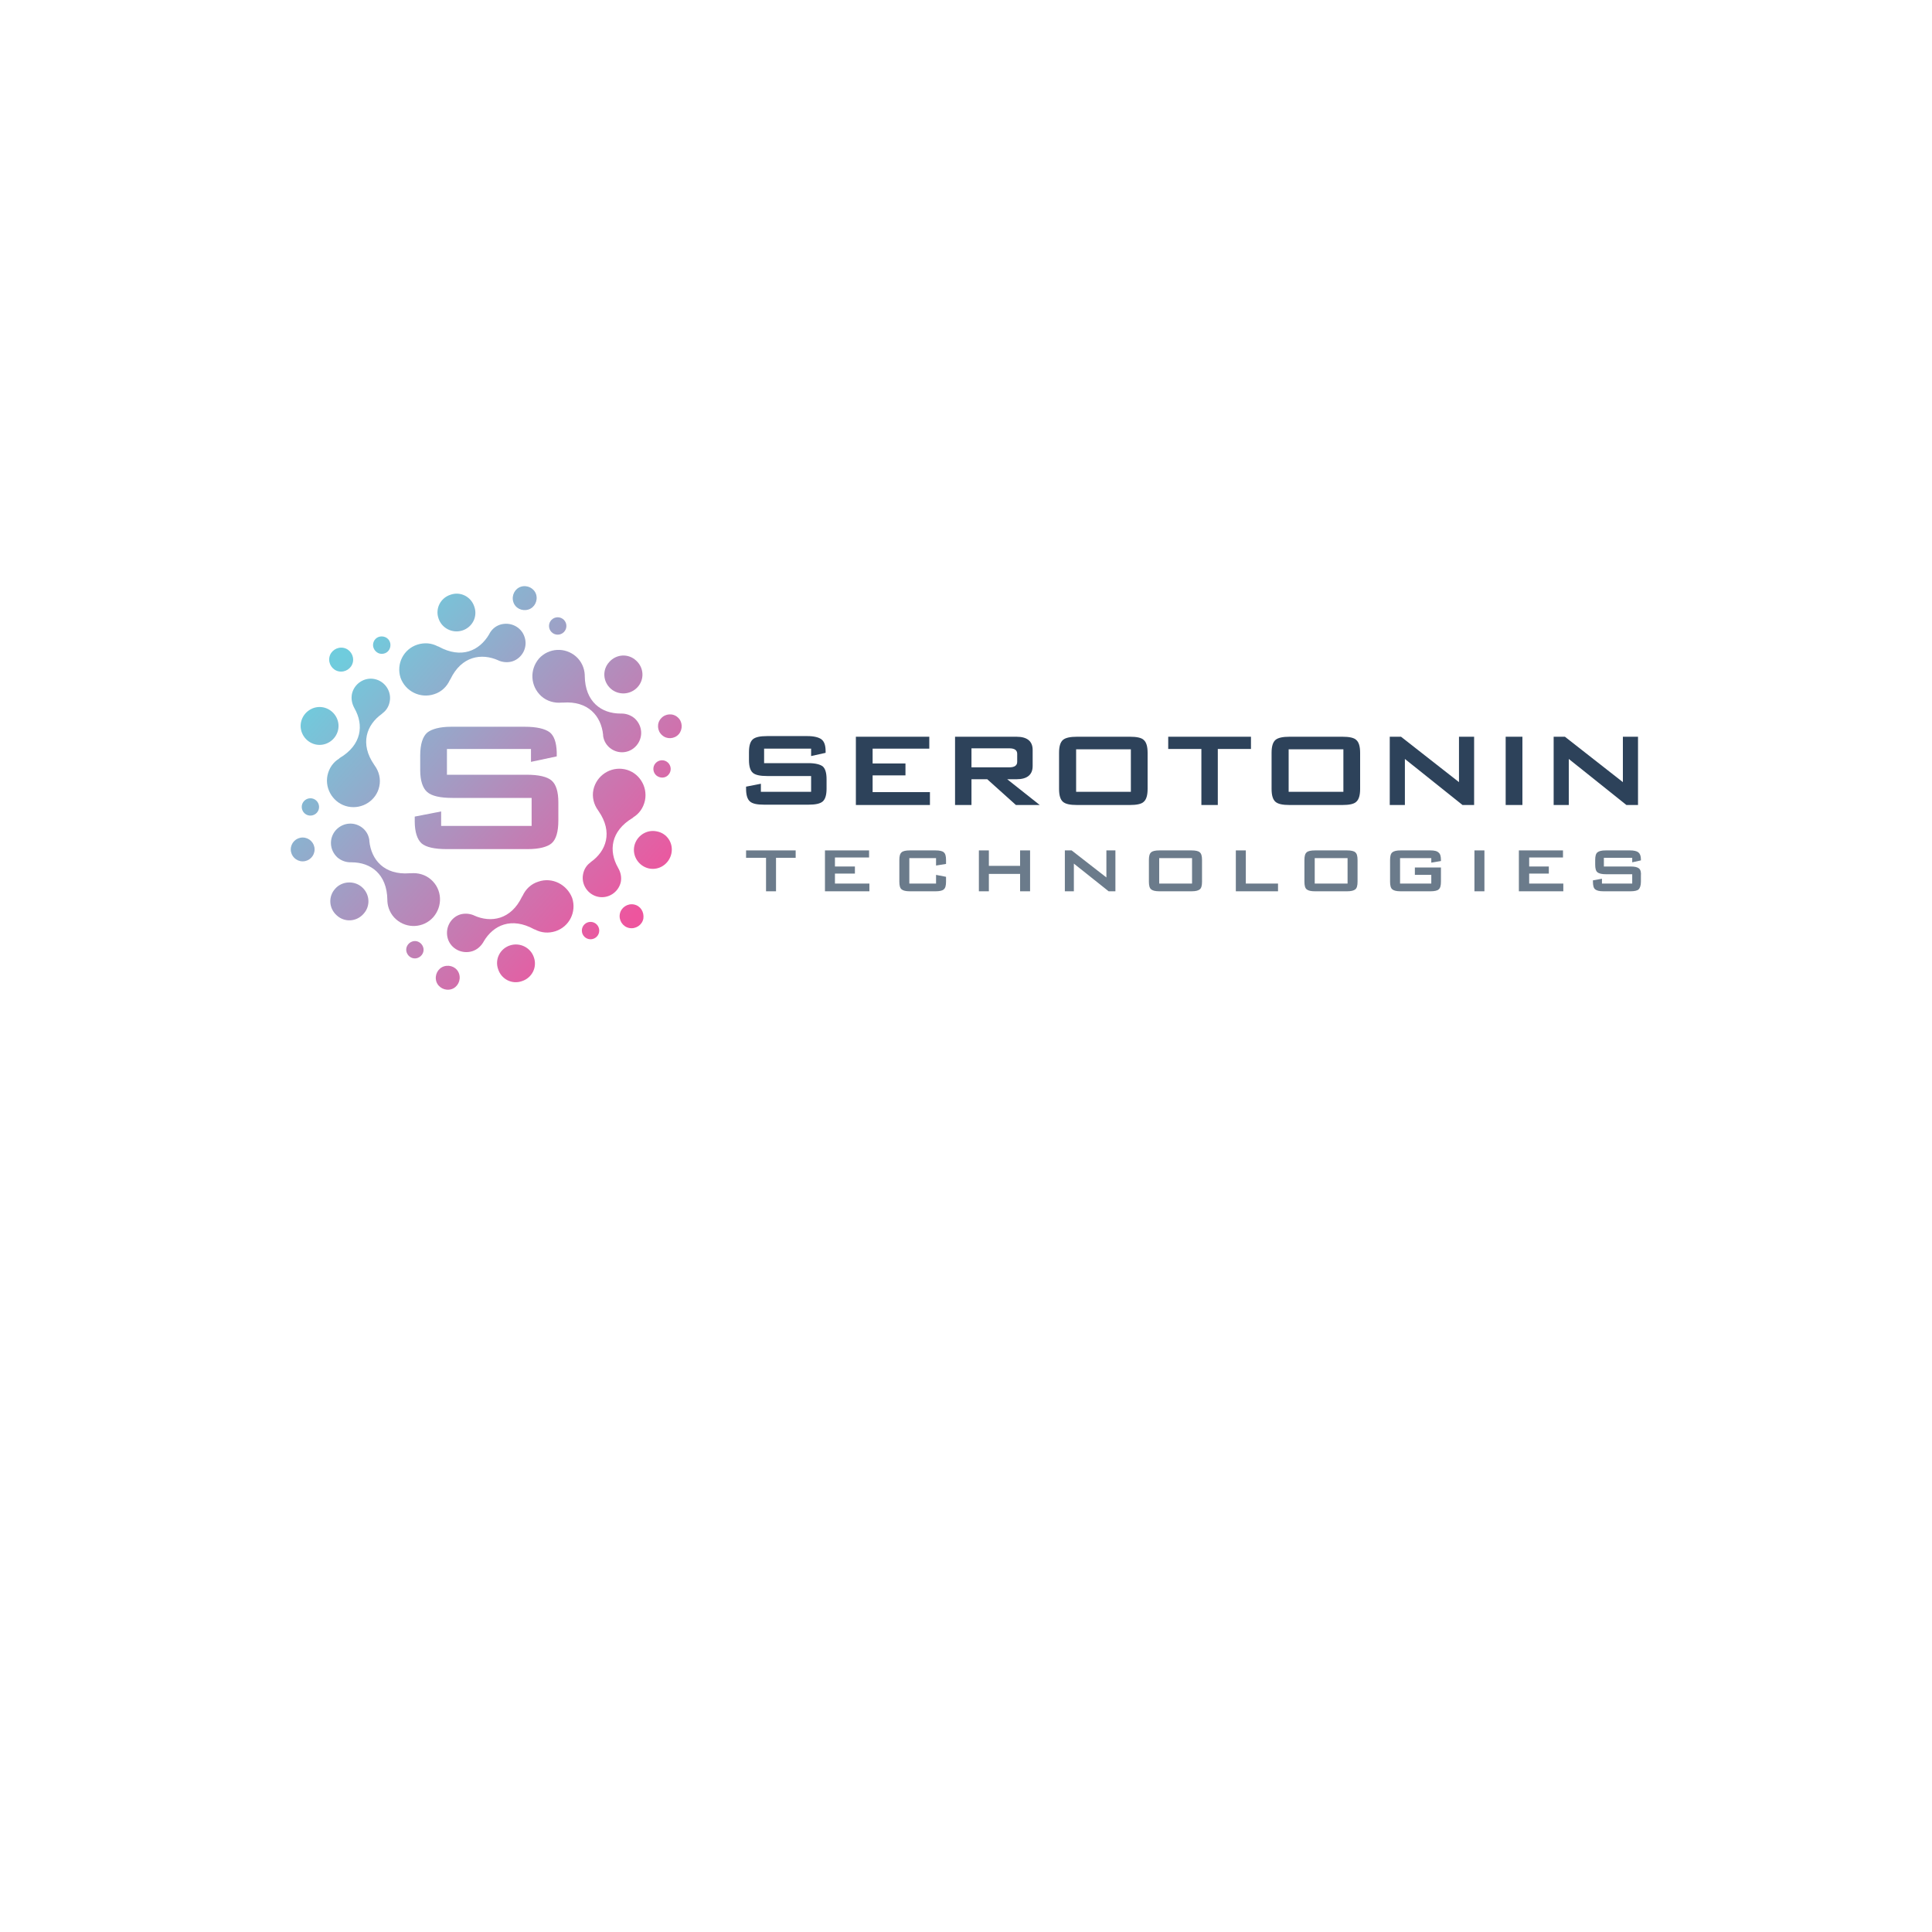 <?xml version="1.0" encoding="utf-8"?>
<!-- Generator: Adobe Illustrator 19.0.0, SVG Export Plug-In . SVG Version: 6.00 Build 0)  -->
<svg version="1.1" id="Layer_1" xmlns="http://www.w3.org/2000/svg" xmlns:xlink="http://www.w3.org/1999/xlink" x="0px" y="0px"
	 viewBox="0 0 600 600" style="enable-background:new 0 0 600 600;" xml:space="preserve">
<style type="text/css">
	.st0{fill:url(#XMLID_63_);}
	.st1{fill:url(#XMLID_64_);}
	.st2{fill:url(#XMLID_65_);}
	.st3{fill:url(#XMLID_66_);}
	.st4{fill:url(#XMLID_67_);}
	.st5{fill:url(#XMLID_68_);}
	.st6{fill:url(#XMLID_69_);}
	.st7{fill:url(#XMLID_70_);}
	.st8{fill:url(#XMLID_71_);}
	.st9{fill:url(#XMLID_72_);}
	.st10{fill:url(#XMLID_73_);}
	.st11{fill:url(#XMLID_74_);}
	.st12{fill:url(#XMLID_75_);}
	.st13{fill:url(#XMLID_76_);}
	.st14{fill:url(#XMLID_77_);}
	.st15{fill:url(#XMLID_78_);}
	.st16{fill:url(#XMLID_79_);}
	.st17{fill:url(#XMLID_80_);}
	.st18{fill:url(#XMLID_81_);}
	.st19{fill:url(#XMLID_82_);}
	.st20{fill:url(#XMLID_83_);}
	.st21{fill:url(#XMLID_84_);}
	.st22{fill:url(#XMLID_85_);}
	.st23{fill:url(#XMLID_86_);}
	.st24{fill:url(#XMLID_87_);}
	.st25{fill:#2D425A;}
	.st26{fill:#6B7B8B;}
</style>
<g id="XMLID_2_">
	<g id="XMLID_37_">
		<linearGradient id="XMLID_63_" gradientUnits="userSpaceOnUse" x1="129.192" y1="178.911" x2="219.217" y2="259.842">
			<stop  offset="0" style="stop-color:#6FCCDD"/>
			<stop  offset="1" style="stop-color:#EE559E"/>
		</linearGradient>
		<path id="XMLID_62_" class="st0" d="M143.6,195.8c3.1-1,4.8-4.3,3.7-7.4c-1-3.1-4.3-4.8-7.4-3.7c-3.1,1-4.8,4.3-3.7,7.4
			C137.2,195.1,140.5,196.8,143.6,195.8z"/>
		<linearGradient id="XMLID_64_" gradientUnits="userSpaceOnUse" x1="92.648" y1="219.561" x2="182.672" y2="300.493">
			<stop  offset="0" style="stop-color:#6FCCDD"/>
			<stop  offset="1" style="stop-color:#EE559E"/>
		</linearGradient>
		<path id="XMLID_61_" class="st1" d="M105,226.7c0.7-3.2-1.4-6.3-4.5-7c-3.2-0.7-6.3,1.4-7,4.5c-0.7,3.2,1.4,6.3,4.5,7
			C101.2,231.9,104.3,229.8,105,226.7z"/>
		<linearGradient id="XMLID_65_" gradientUnits="userSpaceOnUse" x1="123.077" y1="185.713" x2="213.101" y2="266.645">
			<stop  offset="0" style="stop-color:#6FCCDD"/>
			<stop  offset="1" style="stop-color:#EE559E"/>
		</linearGradient>
		<path id="XMLID_60_" class="st2" d="M134.8,215.6c2.3-0.7,4-2.4,4.9-4.4l0,0l0.2-0.3c3.4-7.1,9.6-8.2,14.9-5.8l0,0l0.2,0.1
			c1.3,0.5,2.7,0.6,4.1,0.2c3.1-1,4.9-4.4,3.8-7.6c-1-3.1-4.4-4.8-7.6-3.8c-1.5,0.5-2.6,1.5-3.3,2.8l0,0l-0.1,0.2
			c-3,5.1-8.6,7.7-15.7,3.8l0,0l-0.3-0.1c-1.9-1-4.1-1.2-6.3-0.5c-4.3,1.4-6.6,6-5.2,10.3C125.9,214.7,130.5,217,134.8,215.6z"/>
		<linearGradient id="XMLID_66_" gradientUnits="userSpaceOnUse" x1="113.797" y1="196.035" x2="203.822" y2="276.966">
			<stop  offset="0" style="stop-color:#6FCCDD"/>
			<stop  offset="1" style="stop-color:#EE559E"/>
		</linearGradient>
		<path id="XMLID_59_" class="st3" d="M118,203c1.5,0.3,2.9-0.6,3.2-2.1c0.3-1.5-0.6-2.9-2.1-3.2c-1.5-0.3-2.9,0.6-3.2,2.1
			C115.6,201.2,116.6,202.7,118,203z"/>
		<linearGradient id="XMLID_67_" gradientUnits="userSpaceOnUse" x1="71.244" y1="243.37" x2="161.268" y2="324.301">
			<stop  offset="0" style="stop-color:#6FCCDD"/>
			<stop  offset="1" style="stop-color:#EE559E"/>
		</linearGradient>
		<circle id="XMLID_58_" class="st4" cx="94" cy="263.8" r="3.7"/>
		<linearGradient id="XMLID_68_" gradientUnits="userSpaceOnUse" x1="78.889" y1="234.866" x2="168.914" y2="315.797">
			<stop  offset="0" style="stop-color:#6FCCDD"/>
			<stop  offset="1" style="stop-color:#EE559E"/>
		</linearGradient>
		<path id="XMLID_57_" class="st5" d="M94.4,248.8c-1,1.1-0.9,2.8,0.2,3.8c1.1,1,2.8,0.9,3.8-0.2c1-1.1,0.9-2.8-0.2-3.8
			C97.1,247.6,95.4,247.7,94.4,248.8z"/>
		<linearGradient id="XMLID_69_" gradientUnits="userSpaceOnUse" x1="141.15" y1="165.609" x2="231.175" y2="246.54">
			<stop  offset="0" style="stop-color:#6FCCDD"/>
			<stop  offset="1" style="stop-color:#EE559E"/>
		</linearGradient>
		<circle id="XMLID_56_" class="st6" cx="173.2" cy="194.4" r="2.7"/>
		<linearGradient id="XMLID_70_" gradientUnits="userSpaceOnUse" x1="142.786" y1="163.79" x2="232.81" y2="244.721">
			<stop  offset="0" style="stop-color:#6FCCDD"/>
			<stop  offset="1" style="stop-color:#EE559E"/>
		</linearGradient>
		<path id="XMLID_55_" class="st7" d="M198,213.4c2.2-2.4,2-6.1-0.5-8.3c-2.4-2.2-6.1-2-8.3,0.5c-2.2,2.4-2,6.1,0.5,8.3
			C192.1,216,195.8,215.8,198,213.4z"/>
		<linearGradient id="XMLID_71_" gradientUnits="userSpaceOnUse" x1="133.595" y1="174.013" x2="223.62" y2="254.944">
			<stop  offset="0" style="stop-color:#6FCCDD"/>
			<stop  offset="1" style="stop-color:#EE559E"/>
		</linearGradient>
		<path id="XMLID_54_" class="st8" d="M207.6,240.6c1-1.1,0.9-2.8-0.2-3.8c-1.1-1-2.8-0.9-3.8,0.2c-1,1.1-0.9,2.8,0.2,3.8
			C205,241.8,206.7,241.7,207.6,240.6z"/>
		<linearGradient id="XMLID_72_" gradientUnits="userSpaceOnUse" x1="140.87" y1="165.921" x2="230.895" y2="246.852">
			<stop  offset="0" style="stop-color:#6FCCDD"/>
			<stop  offset="1" style="stop-color:#EE559E"/>
		</linearGradient>
		<path id="XMLID_53_" class="st9" d="M164.1,189.3c1.9-0.6,3-2.7,2.4-4.7c-0.6-1.9-2.7-3-4.7-2.4c-1.9,0.6-3,2.7-2.4,4.7
			C160,188.9,162.1,189.9,164.1,189.3z"/>
		<linearGradient id="XMLID_73_" gradientUnits="userSpaceOnUse" x1="106.149" y1="204.543" x2="196.174" y2="285.474">
			<stop  offset="0" style="stop-color:#6FCCDD"/>
			<stop  offset="1" style="stop-color:#EE559E"/>
		</linearGradient>
		<path id="XMLID_52_" class="st10" d="M128.8,253.6v1.1l0,0.4c0,3.3,0.8,5.6,2.1,6.8c1.4,1.2,4,1.8,7.9,1.8h24.7l0.4,0
			c3.6,0,6.1-0.7,7.4-1.8c1.4-1.2,2.1-3.6,2.1-7.1v-5.2l0-0.4c0-3.3-0.7-5.6-2.1-6.8c-1.4-1.2-4-1.8-7.8-1.8h-24.7v-8h26.1v4l8-1.7
			V234l0-0.4c-0.1-3-0.8-5.1-2.2-6.2c-1.5-1.1-4.1-1.7-7.7-1.7h-22.5l-0.4,0c-3.5,0-6,0.7-7.4,1.8c-1.4,1.2-2.2,3.6-2.2,7.1v4.2
			l0,0.4c0,3.3,0.8,5.6,2.2,6.8c1.4,1.2,4,1.8,7.8,1.8h24.6v8.7H137v-4.5L128.8,253.6z"/>
		<linearGradient id="XMLID_74_" gradientUnits="userSpaceOnUse" x1="133.529" y1="174.087" x2="223.553" y2="255.018">
			<stop  offset="0" style="stop-color:#6FCCDD"/>
			<stop  offset="1" style="stop-color:#EE559E"/>
		</linearGradient>
		<path id="XMLID_51_" class="st11" d="M168.1,216.2c1.8,1.6,4.1,2.2,6.3,2l0,0l0.4,0c7.9-0.6,11.9,4.2,12.5,10l0,0l0,0.3
			c0.2,1.4,0.8,2.6,1.9,3.6c2.5,2.2,6.2,2,8.4-0.5c2.2-2.5,2-6.2-0.5-8.5c-1.2-1-2.6-1.5-4.1-1.5l0,0l-0.3,0
			c-5.9,0-11-3.6-11.1-11.7l0,0l0-0.3c-0.1-2.1-1-4.2-2.7-5.7c-3.4-3-8.5-2.7-11.5,0.6C164.4,208,164.7,213.1,168.1,216.2z"/>
		<linearGradient id="XMLID_75_" gradientUnits="userSpaceOnUse" x1="105.872" y1="204.851" x2="195.897" y2="285.782">
			<stop  offset="0" style="stop-color:#6FCCDD"/>
			<stop  offset="1" style="stop-color:#EE559E"/>
		</linearGradient>
		<path id="XMLID_50_" class="st12" d="M105.2,208.5c2,0.4,4-0.9,4.4-2.9c0.4-2-0.9-4-2.9-4.4c-2-0.4-4,0.9-4.4,2.9
			C101.9,206.1,103.2,208.1,105.2,208.5z"/>
		<linearGradient id="XMLID_76_" gradientUnits="userSpaceOnUse" x1="106.61" y1="204.03" x2="196.635" y2="284.961">
			<stop  offset="0" style="stop-color:#6FCCDD"/>
			<stop  offset="1" style="stop-color:#EE559E"/>
		</linearGradient>
		<path id="XMLID_49_" class="st13" d="M196.9,280.9c-2-0.4-4,0.9-4.4,2.9c-0.4,2,0.9,4,2.9,4.4c2,0.4,4-0.9,4.4-2.9
			C200.1,283.2,198.9,281.3,196.9,280.9z"/>
		<linearGradient id="XMLID_77_" gradientUnits="userSpaceOnUse" x1="116.714" y1="192.791" x2="206.739" y2="273.722">
			<stop  offset="0" style="stop-color:#6FCCDD"/>
			<stop  offset="1" style="stop-color:#EE559E"/>
		</linearGradient>
		<path id="XMLID_48_" class="st14" d="M192,269.6L192,269.6l-0.1-0.2c-2.9-5.1-2.3-11.3,4.6-15.4l0,0l0.2-0.2
			c1.8-1.1,3.1-2.9,3.6-5.2c0.9-4.4-1.9-8.8-6.3-9.7c-4.4-0.9-8.7,1.9-9.7,6.3c-0.5,2.3,0.1,4.6,1.4,6.4l0,0l0.2,0.3
			c4.5,6.5,2.4,12.4-2.4,15.8l0,0l-0.2,0.2c-1.1,0.8-1.9,2-2.2,3.5c-0.7,3.2,1.4,6.4,4.6,7.1c3.2,0.7,6.4-1.4,7.1-4.6
			C193.1,272.3,192.7,270.8,192,269.6z"/>
		<linearGradient id="XMLID_78_" gradientUnits="userSpaceOnUse" x1="98.685" y1="212.845" x2="188.71" y2="293.776">
			<stop  offset="0" style="stop-color:#6FCCDD"/>
			<stop  offset="1" style="stop-color:#EE559E"/>
		</linearGradient>
		<circle id="XMLID_47_" class="st15" cx="183.4" cy="289" r="2.7"/>
		<linearGradient id="XMLID_79_" gradientUnits="userSpaceOnUse" x1="119.836" y1="189.319" x2="209.86" y2="270.25">
			<stop  offset="0" style="stop-color:#6FCCDD"/>
			<stop  offset="1" style="stop-color:#EE559E"/>
		</linearGradient>
		<path id="XMLID_46_" class="st16" d="M204,258.2c-3.2-0.7-6.3,1.4-7,4.5c-0.7,3.2,1.4,6.3,4.5,7c3.2,0.7,6.3-1.4,7-4.6
			C209.2,261.9,207.2,258.8,204,258.2z"/>
		<linearGradient id="XMLID_80_" gradientUnits="userSpaceOnUse" x1="89.407" y1="223.166" x2="179.431" y2="304.098">
			<stop  offset="0" style="stop-color:#6FCCDD"/>
			<stop  offset="1" style="stop-color:#EE559E"/>
		</linearGradient>
		<path id="XMLID_45_" class="st17" d="M167.2,273.8c-2.3,0.7-4,2.4-4.9,4.4l0,0l-0.2,0.3c-3.4,7.1-9.6,8.2-14.9,5.8l0,0l-0.2-0.1
			c-1.3-0.5-2.7-0.6-4.1-0.2c-3.1,1-4.8,4.4-3.8,7.6c1,3.1,4.4,4.8,7.6,3.8c1.5-0.5,2.6-1.5,3.4-2.8l0,0l0.1-0.2
			c3-5.1,8.6-7.7,15.7-3.8l0,0l0.3,0.1c1.9,1,4.1,1.2,6.3,0.5c4.3-1.4,6.6-6,5.2-10.3C176.1,274.7,171.5,272.3,167.2,273.8z"/>
		<linearGradient id="XMLID_81_" gradientUnits="userSpaceOnUse" x1="141.239" y1="165.51" x2="231.264" y2="246.441">
			<stop  offset="0" style="stop-color:#6FCCDD"/>
			<stop  offset="1" style="stop-color:#EE559E"/>
		</linearGradient>
		<path id="XMLID_44_" class="st18" d="M210.5,222.8c-1.5-1.4-3.9-1.2-5.2,0.3c-1.4,1.5-1.2,3.9,0.3,5.2c1.5,1.4,3.9,1.2,5.2-0.3
			C212.1,226.5,212,224.1,210.5,222.8z"/>
		<linearGradient id="XMLID_82_" gradientUnits="userSpaceOnUse" x1="71.613" y1="242.959" x2="161.638" y2="323.891">
			<stop  offset="0" style="stop-color:#6FCCDD"/>
			<stop  offset="1" style="stop-color:#EE559E"/>
		</linearGradient>
		<path id="XMLID_43_" class="st19" d="M137.9,300.1c-1.9,0.6-3,2.7-2.4,4.7c0.6,1.9,2.7,3,4.7,2.4c1.9-0.6,3-2.7,2.4-4.7
			C142,300.5,139.9,299.5,137.9,300.1z"/>
		<linearGradient id="XMLID_83_" gradientUnits="userSpaceOnUse" x1="71.333" y1="243.271" x2="161.358" y2="324.202">
			<stop  offset="0" style="stop-color:#6FCCDD"/>
			<stop  offset="1" style="stop-color:#EE559E"/>
		</linearGradient>
		<path id="XMLID_42_" class="st20" d="M128,292.4c-1.4,0.5-2.2,2-1.7,3.4c0.5,1.4,2,2.2,3.4,1.7c1.4-0.5,2.2-2,1.7-3.4
			C130.9,292.7,129.4,291.9,128,292.4z"/>
		<linearGradient id="XMLID_84_" gradientUnits="userSpaceOnUse" x1="69.697" y1="245.091" x2="159.721" y2="326.022">
			<stop  offset="0" style="stop-color:#6FCCDD"/>
			<stop  offset="1" style="stop-color:#EE559E"/>
		</linearGradient>
		<path id="XMLID_41_" class="st21" d="M104.1,276c-2.2,2.4-2,6.1,0.5,8.3c2.4,2.2,6.1,2,8.3-0.5c2.2-2.4,2-6.1-0.5-8.3
			C110,273.4,106.2,273.6,104.1,276z"/>
		<linearGradient id="XMLID_85_" gradientUnits="userSpaceOnUse" x1="83.291" y1="229.969" x2="173.316" y2="310.9">
			<stop  offset="0" style="stop-color:#6FCCDD"/>
			<stop  offset="1" style="stop-color:#EE559E"/>
		</linearGradient>
		<path id="XMLID_40_" class="st22" d="M158.4,293.6c-3.1,1-4.8,4.3-3.7,7.4c1,3.1,4.3,4.8,7.4,3.7c3.1-1,4.8-4.3,3.7-7.4
			C164.8,294.3,161.5,292.6,158.4,293.6z"/>
		<linearGradient id="XMLID_86_" gradientUnits="userSpaceOnUse" x1="78.953" y1="234.795" x2="168.977" y2="315.726">
			<stop  offset="0" style="stop-color:#6FCCDD"/>
			<stop  offset="1" style="stop-color:#EE559E"/>
		</linearGradient>
		<path id="XMLID_39_" class="st23" d="M133.9,273.2c-1.8-1.6-4.1-2.2-6.3-2l0,0l-0.4,0c-7.9,0.6-11.9-4.2-12.5-10l0,0l0-0.3
			c-0.2-1.4-0.8-2.6-1.9-3.6c-2.5-2.2-6.2-2-8.5,0.5c-2.2,2.5-2,6.2,0.5,8.5c1.2,1,2.6,1.5,4.1,1.5l0,0l0.3,0
			c5.9,0,11,3.6,11.1,11.7l0,0l0,0.3c0.1,2.1,1,4.2,2.7,5.7c3.4,3,8.5,2.7,11.5-0.6C137.6,281.4,137.3,276.2,133.9,273.2z"/>
		<linearGradient id="XMLID_87_" gradientUnits="userSpaceOnUse" x1="95.77" y1="216.089" x2="185.794" y2="297.02">
			<stop  offset="0" style="stop-color:#6FCCDD"/>
			<stop  offset="1" style="stop-color:#EE559E"/>
		</linearGradient>
		<path id="XMLID_38_" class="st24" d="M108.1,250.5c4.4,0.9,8.8-1.9,9.7-6.3c0.5-2.3-0.1-4.6-1.4-6.4l0,0l-0.2-0.3
			c-4.5-6.5-2.4-12.4,2.4-15.8l0,0l0.2-0.2c1.1-0.8,1.9-2,2.2-3.5c0.7-3.2-1.4-6.4-4.6-7.1c-3.2-0.7-6.4,1.4-7.1,4.6
			c-0.3,1.5,0,3,0.7,4.3l0,0l0.1,0.2c2.9,5.1,2.3,11.3-4.6,15.4l0,0l-0.2,0.2c-1.8,1.1-3.1,2.9-3.6,5.2
			C100.8,245.2,103.7,249.6,108.1,250.5z"/>
	</g>
	<g id="XMLID_3_">
		<g id="XMLID_21_">
			<path id="XMLID_36_" class="st25" d="M251.1,237h-13.8v-4.5h14.6v2.3l4.5-1v-0.5c0-1.8-0.4-3-1.3-3.7c-0.8-0.6-2.3-1-4.3-1h-12.6
				c-2.1,0-3.6,0.3-4.4,1s-1.2,2-1.2,4v2.4c0,2,0.4,3.3,1.2,4s2.3,1,4.4,1h13.7v4.9h-15.6v-2.5l-4.6,0.9v0.6c0,2,0.4,3.3,1.2,4
				c0.8,0.7,2.2,1,4.4,1h13.8c2.1,0,3.6-0.3,4.4-1c0.8-0.7,1.2-2,1.2-4v-2.9c0-2-0.4-3.3-1.2-4C254.7,237.4,253.2,237,251.1,237z"/>
			<polygon id="XMLID_35_" class="st25" points="271,240.8 281.2,240.8 281.2,237.1 271,237.1 271,232.5 288.6,232.5 288.6,228.8 
				265.8,228.8 265.8,250 288.8,250 288.8,246 271,246 			"/>
			<path id="XMLID_32_" class="st25" d="M315.7,242c3.3,0,5-1.4,5-4.1v-5c0-2.7-1.7-4.1-5-4.1h-19.1V250h5.1v-8h4.9l8.9,8h7.4
				l-10.1-8H315.7z M301.7,238.3v-5.9h11.8c1.6,0,2.4,0.6,2.4,1.7v2.5c0,1.1-0.8,1.7-2.4,1.7H301.7z"/>
			<path id="XMLID_29_" class="st25" d="M350.9,228.8h-16.4c-2.1,0-3.6,0.3-4.4,1c-0.8,0.7-1.2,2-1.2,4V245c0,2,0.4,3.3,1.2,4
				c0.8,0.7,2.2,1,4.4,1h16.4c2.1,0,3.6-0.3,4.3-1c0.8-0.7,1.2-2,1.2-4v-11.2c0-2-0.4-3.3-1.2-4C354.5,229.1,353,228.8,350.9,228.8z
				 M351.2,245.9h-17v-13.2h17V245.9z"/>
			<polygon id="XMLID_28_" class="st25" points="362.8,232.6 373.1,232.6 373.1,250 378.2,250 378.2,232.6 388.5,232.6 388.5,228.8 
				362.8,228.8 			"/>
			<path id="XMLID_25_" class="st25" d="M416.9,228.8h-16.4c-2.1,0-3.6,0.3-4.4,1c-0.8,0.7-1.2,2-1.2,4V245c0,2,0.4,3.3,1.2,4
				c0.8,0.7,2.2,1,4.4,1h16.4c2.1,0,3.6-0.3,4.3-1c0.8-0.7,1.2-2,1.2-4v-11.2c0-2-0.4-3.3-1.2-4C420.5,229.1,419,228.8,416.9,228.8z
				 M417.2,245.9h-17v-13.2h17V245.9z"/>
			<polygon id="XMLID_24_" class="st25" points="453.1,242.9 435.1,228.8 431.6,228.8 431.6,250 436.3,250 436.3,235.7 454.2,250 
				457.8,250 457.8,228.8 453.1,228.8 			"/>
			<rect id="XMLID_23_" x="467.6" y="228.8" class="st25" width="5.2" height="21.2"/>
			<polygon id="XMLID_22_" class="st25" points="504,228.8 504,242.9 486,228.8 482.5,228.8 482.5,250 487.2,250 487.2,235.7 
				505.1,250 508.7,250 508.7,228.8 			"/>
		</g>
		<g id="XMLID_4_">
			<polygon id="XMLID_20_" class="st26" points="231.7,266.4 237.9,266.4 237.9,276.8 241,276.8 241,266.4 247.1,266.4 247.1,264.1 
				231.7,264.1 			"/>
			<polygon id="XMLID_19_" class="st26" points="259.3,271.3 265.5,271.3 265.5,269.1 259.3,269.1 259.3,266.3 269.9,266.3 
				269.9,264.1 256.2,264.1 256.2,276.8 270,276.8 270,274.4 259.3,274.4 			"/>
			<path id="XMLID_18_" class="st26" d="M290.5,264.1h-7.9c-1.3,0-2.2,0.2-2.6,0.6c-0.5,0.4-0.7,1.2-0.7,2.4v6.7
				c0,1.2,0.2,2,0.7,2.4s1.3,0.6,2.6,0.6h7.9c1.3,0,2.2-0.2,2.6-0.6c0.5-0.4,0.7-1.2,0.7-2.4v-1.5l-3.1-0.6v2.7h-8.3v-7.9h8.3v2.3
				l3.1-0.5v-1.2c0-1.2-0.2-2-0.7-2.4C292.7,264.3,291.8,264.1,290.5,264.1z"/>
			<polygon id="XMLID_17_" class="st26" points="316.8,268.9 307.1,268.9 307.1,264.1 304,264.1 304,276.8 307.1,276.8 307.1,271.4 
				316.8,271.4 316.8,276.8 319.9,276.8 319.9,264.1 316.8,264.1 			"/>
			<polygon id="XMLID_16_" class="st26" points="343.6,272.5 332.8,264.1 330.7,264.1 330.7,276.8 333.5,276.8 333.5,268.2 
				344.3,276.8 346.4,276.8 346.4,264.1 343.6,264.1 			"/>
			<path id="XMLID_13_" class="st26" d="M370,264.1h-9.9c-1.3,0-2.2,0.2-2.6,0.6c-0.5,0.4-0.7,1.2-0.7,2.4v6.7c0,1.2,0.2,2,0.7,2.4
				s1.3,0.6,2.6,0.6h9.9c1.3,0,2.1-0.2,2.6-0.6s0.7-1.2,0.7-2.4v-6.7c0-1.2-0.2-2-0.7-2.4C372.2,264.3,371.3,264.1,370,264.1z
				 M370.2,274.4H360v-7.9h10.2V274.4z"/>
			<polygon id="XMLID_12_" class="st26" points="386.9,264.1 383.8,264.1 383.8,276.8 396.9,276.8 396.9,274.4 386.9,274.4 			"/>
			<path id="XMLID_9_" class="st26" d="M418.3,264.1h-9.9c-1.3,0-2.2,0.2-2.6,0.6c-0.5,0.4-0.7,1.2-0.7,2.4v6.7c0,1.2,0.2,2,0.7,2.4
				s1.3,0.6,2.6,0.6h9.9c1.3,0,2.1-0.2,2.6-0.6s0.7-1.2,0.7-2.4v-6.7c0-1.2-0.2-2-0.7-2.4C420.5,264.3,419.6,264.1,418.3,264.1z
				 M418.5,274.4h-10.2v-7.9h10.2V274.4z"/>
			<path id="XMLID_8_" class="st26" d="M444.2,264.1H435c-1.3,0-2.1,0.2-2.6,0.6c-0.5,0.4-0.7,1.2-0.7,2.4v6.7c0,1.2,0.2,2,0.7,2.4
				s1.3,0.6,2.6,0.6h9.2c1.3,0,2.2-0.2,2.6-0.6c0.5-0.4,0.7-1.2,0.7-2.4v-4.4h-8.1v2.3h5.1v2.7h-9.7v-7.9h9.7v1.4l3-0.5v-0.3
				c0-1.1-0.2-1.9-0.7-2.3C446.3,264.3,445.5,264.1,444.2,264.1z"/>
			<rect id="XMLID_7_" x="457.9" y="264.1" class="st26" width="3.1" height="12.7"/>
			<polygon id="XMLID_6_" class="st26" points="474.9,271.3 481,271.3 481,269.1 474.9,269.1 474.9,266.3 485.4,266.3 485.4,264.1 
				471.7,264.1 471.7,276.8 485.5,276.8 485.5,274.4 474.9,274.4 			"/>
			<path id="XMLID_5_" class="st26" d="M509,269.7c-0.5-0.4-1.3-0.6-2.6-0.6h-8.3v-2.7h8.8v1.4l2.7-0.6v-0.3c0-1.1-0.3-1.8-0.8-2.2
				s-1.4-0.6-2.6-0.6h-7.5c-1.3,0-2.1,0.2-2.6,0.6c-0.5,0.4-0.7,1.2-0.7,2.4v1.4c0,1.2,0.2,2,0.7,2.4c0.5,0.4,1.4,0.6,2.6,0.6h8.2
				v2.9h-9.4v-1.5l-2.8,0.5v0.4c0,1.2,0.2,2,0.7,2.4c0.5,0.4,1.3,0.6,2.6,0.6h8.3c1.3,0,2.2-0.2,2.6-0.6s0.7-1.2,0.7-2.4V272
				C509.7,270.9,509.5,270.1,509,269.7z"/>
		</g>
	</g>
</g>
</svg>
